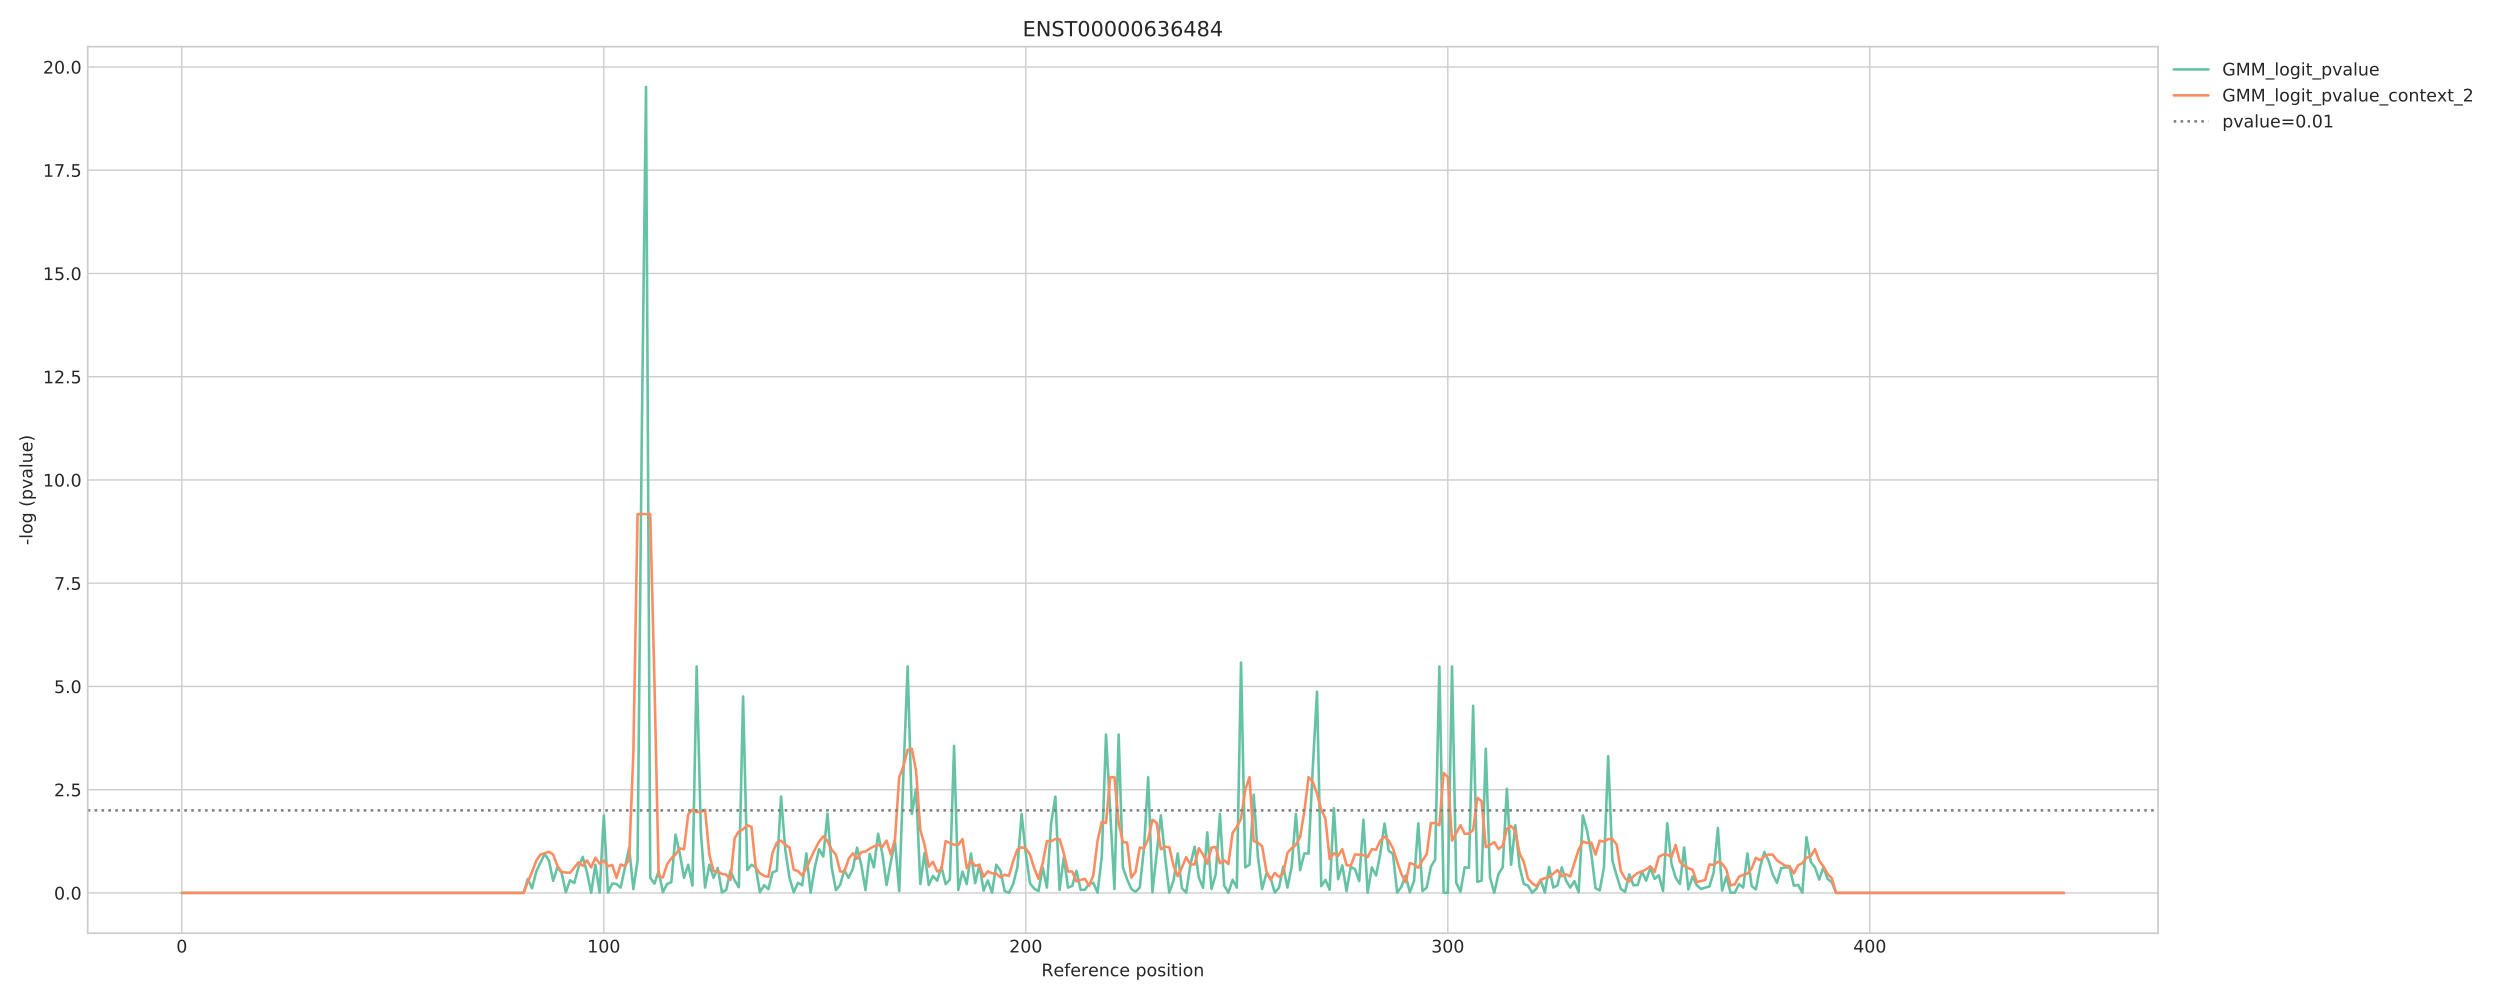 <?xml version="1.0" encoding="utf-8" standalone="no"?>
<!DOCTYPE svg PUBLIC "-//W3C//DTD SVG 1.1//EN"
  "http://www.w3.org/Graphics/SVG/1.1/DTD/svg11.dtd">
<!-- Created with matplotlib (https://matplotlib.org/) -->
<svg height="576pt" version="1.1" viewBox="0 0 1440 576" width="1440pt" xmlns="http://www.w3.org/2000/svg" xmlns:xlink="http://www.w3.org/1999/xlink">
 <defs>
  <style type="text/css">
*{stroke-linecap:butt;stroke-linejoin:round;}
  </style>
 </defs>
 <g id="figure_1">
  <g id="patch_1">
   <path d="M 0 576 
L 1440 576 
L 1440 0 
L 0 0 
z
" style="fill:#ffffff;"/>
  </g>
  <g id="axes_1">
   <g id="patch_2">
    <path d="M 50.52 537.54 
L 1243.03 537.54 
L 1243.03 26.88 
L 50.52 26.88 
z
" style="fill:#ffffff;"/>
   </g>
   <g id="matplotlib.axis_1">
    <g id="xtick_1">
     <g id="line2d_1">
      <path clip-path="url(#p202419c8e0)" d="M 104.725 537.54 
L 104.725 26.88 
" style="fill:none;stroke:#cccccc;stroke-linecap:round;stroke-width:0.8;"/>
     </g>
     <g id="line2d_2"/>
     <g id="text_1">
      <!-- 0 -->
      <defs>
       <path d="M 31.781 66.406 
Q 24.172 66.406 20.328 58.906 
Q 16.5 51.422 16.5 36.375 
Q 16.5 21.391 20.328 13.891 
Q 24.172 6.391 31.781 6.391 
Q 39.453 6.391 43.281 13.891 
Q 47.125 21.391 47.125 36.375 
Q 47.125 51.422 43.281 58.906 
Q 39.453 66.406 31.781 66.406 
z
M 31.781 74.219 
Q 44.047 74.219 50.516 64.516 
Q 56.984 54.828 56.984 36.375 
Q 56.984 17.969 50.516 8.266 
Q 44.047 -1.422 31.781 -1.422 
Q 19.531 -1.422 13.062 8.266 
Q 6.594 17.969 6.594 36.375 
Q 6.594 54.828 13.062 64.516 
Q 19.531 74.219 31.781 74.219 
z
" id="DejaVuSans-48"/>
      </defs>
      <g style="fill:#262626;" transform="translate(101.544 548.638)scale(0.1 -0.1)">
       <use xlink:href="#DejaVuSans-48"/>
      </g>
     </g>
    </g>
    <g id="xtick_2">
     <g id="line2d_3">
      <path clip-path="url(#p202419c8e0)" d="M 347.797 537.54 
L 347.797 26.88 
" style="fill:none;stroke:#cccccc;stroke-linecap:round;stroke-width:0.8;"/>
     </g>
     <g id="line2d_4"/>
     <g id="text_2">
      <!-- 100 -->
      <defs>
       <path d="M 12.406 8.297 
L 28.516 8.297 
L 28.516 63.922 
L 10.984 60.406 
L 10.984 69.391 
L 28.422 72.906 
L 38.281 72.906 
L 38.281 8.297 
L 54.391 8.297 
L 54.391 0 
L 12.406 0 
z
" id="DejaVuSans-49"/>
      </defs>
      <g style="fill:#262626;" transform="translate(338.253 548.638)scale(0.1 -0.1)">
       <use xlink:href="#DejaVuSans-49"/>
       <use x="63.623" xlink:href="#DejaVuSans-48"/>
       <use x="127.246" xlink:href="#DejaVuSans-48"/>
      </g>
     </g>
    </g>
    <g id="xtick_3">
     <g id="line2d_5">
      <path clip-path="url(#p202419c8e0)" d="M 590.868 537.54 
L 590.868 26.88 
" style="fill:none;stroke:#cccccc;stroke-linecap:round;stroke-width:0.8;"/>
     </g>
     <g id="line2d_6"/>
     <g id="text_3">
      <!-- 200 -->
      <defs>
       <path d="M 19.188 8.297 
L 53.609 8.297 
L 53.609 0 
L 7.328 0 
L 7.328 8.297 
Q 12.938 14.109 22.625 23.891 
Q 32.328 33.688 34.812 36.531 
Q 39.547 41.844 41.422 45.531 
Q 43.312 49.219 43.312 52.781 
Q 43.312 58.594 39.234 62.25 
Q 35.156 65.922 28.609 65.922 
Q 23.969 65.922 18.812 64.312 
Q 13.672 62.703 7.812 59.422 
L 7.812 69.391 
Q 13.766 71.781 18.938 73 
Q 24.125 74.219 28.422 74.219 
Q 39.75 74.219 46.484 68.547 
Q 53.219 62.891 53.219 53.422 
Q 53.219 48.922 51.531 44.891 
Q 49.859 40.875 45.406 35.406 
Q 44.188 33.984 37.641 27.219 
Q 31.109 20.453 19.188 8.297 
z
" id="DejaVuSans-50"/>
      </defs>
      <g style="fill:#262626;" transform="translate(581.325 548.638)scale(0.1 -0.1)">
       <use xlink:href="#DejaVuSans-50"/>
       <use x="63.623" xlink:href="#DejaVuSans-48"/>
       <use x="127.246" xlink:href="#DejaVuSans-48"/>
      </g>
     </g>
    </g>
    <g id="xtick_4">
     <g id="line2d_7">
      <path clip-path="url(#p202419c8e0)" d="M 833.94 537.54 
L 833.94 26.88 
" style="fill:none;stroke:#cccccc;stroke-linecap:round;stroke-width:0.8;"/>
     </g>
     <g id="line2d_8"/>
     <g id="text_4">
      <!-- 300 -->
      <defs>
       <path d="M 40.578 39.312 
Q 47.656 37.797 51.625 33 
Q 55.609 28.219 55.609 21.188 
Q 55.609 10.406 48.188 4.484 
Q 40.766 -1.422 27.094 -1.422 
Q 22.516 -1.422 17.656 -0.516 
Q 12.797 0.391 7.625 2.203 
L 7.625 11.719 
Q 11.719 9.328 16.594 8.109 
Q 21.484 6.891 26.812 6.891 
Q 36.078 6.891 40.938 10.547 
Q 45.797 14.203 45.797 21.188 
Q 45.797 27.641 41.281 31.266 
Q 36.766 34.906 28.719 34.906 
L 20.219 34.906 
L 20.219 43.016 
L 29.109 43.016 
Q 36.375 43.016 40.234 45.922 
Q 44.094 48.828 44.094 54.297 
Q 44.094 59.906 40.109 62.906 
Q 36.141 65.922 28.719 65.922 
Q 24.656 65.922 20.016 65.031 
Q 15.375 64.156 9.812 62.312 
L 9.812 71.094 
Q 15.438 72.656 20.344 73.438 
Q 25.25 74.219 29.594 74.219 
Q 40.828 74.219 47.359 69.109 
Q 53.906 64.016 53.906 55.328 
Q 53.906 49.266 50.438 45.094 
Q 46.969 40.922 40.578 39.312 
z
" id="DejaVuSans-51"/>
      </defs>
      <g style="fill:#262626;" transform="translate(824.396 548.638)scale(0.1 -0.1)">
       <use xlink:href="#DejaVuSans-51"/>
       <use x="63.623" xlink:href="#DejaVuSans-48"/>
       <use x="127.246" xlink:href="#DejaVuSans-48"/>
      </g>
     </g>
    </g>
    <g id="xtick_5">
     <g id="line2d_9">
      <path clip-path="url(#p202419c8e0)" d="M 1077.012 537.54 
L 1077.012 26.88 
" style="fill:none;stroke:#cccccc;stroke-linecap:round;stroke-width:0.8;"/>
     </g>
     <g id="line2d_10"/>
     <g id="text_5">
      <!-- 400 -->
      <defs>
       <path d="M 37.797 64.312 
L 12.891 25.391 
L 37.797 25.391 
z
M 35.203 72.906 
L 47.609 72.906 
L 47.609 25.391 
L 58.016 25.391 
L 58.016 17.188 
L 47.609 17.188 
L 47.609 0 
L 37.797 0 
L 37.797 17.188 
L 4.891 17.188 
L 4.891 26.703 
z
" id="DejaVuSans-52"/>
      </defs>
      <g style="fill:#262626;" transform="translate(1067.468 548.638)scale(0.1 -0.1)">
       <use xlink:href="#DejaVuSans-52"/>
       <use x="63.623" xlink:href="#DejaVuSans-48"/>
       <use x="127.246" xlink:href="#DejaVuSans-48"/>
      </g>
     </g>
    </g>
    <g id="text_6">
     <!-- Reference position -->
     <defs>
      <path d="M 44.391 34.188 
Q 47.562 33.109 50.562 29.594 
Q 53.562 26.078 56.594 19.922 
L 66.609 0 
L 56 0 
L 46.688 18.703 
Q 43.062 26.031 39.672 28.422 
Q 36.281 30.812 30.422 30.812 
L 19.672 30.812 
L 19.672 0 
L 9.812 0 
L 9.812 72.906 
L 32.078 72.906 
Q 44.578 72.906 50.734 67.672 
Q 56.891 62.453 56.891 51.906 
Q 56.891 45.016 53.688 40.469 
Q 50.484 35.938 44.391 34.188 
z
M 19.672 64.797 
L 19.672 38.922 
L 32.078 38.922 
Q 39.203 38.922 42.844 42.219 
Q 46.484 45.516 46.484 51.906 
Q 46.484 58.297 42.844 61.547 
Q 39.203 64.797 32.078 64.797 
z
" id="DejaVuSans-82"/>
      <path d="M 56.203 29.594 
L 56.203 25.203 
L 14.891 25.203 
Q 15.484 15.922 20.484 11.062 
Q 25.484 6.203 34.422 6.203 
Q 39.594 6.203 44.453 7.469 
Q 49.312 8.734 54.109 11.281 
L 54.109 2.781 
Q 49.266 0.734 44.188 -0.344 
Q 39.109 -1.422 33.891 -1.422 
Q 20.797 -1.422 13.156 6.188 
Q 5.516 13.812 5.516 26.812 
Q 5.516 40.234 12.766 48.109 
Q 20.016 56 32.328 56 
Q 43.359 56 49.781 48.891 
Q 56.203 41.797 56.203 29.594 
z
M 47.219 32.234 
Q 47.125 39.594 43.094 43.984 
Q 39.062 48.391 32.422 48.391 
Q 24.906 48.391 20.391 44.141 
Q 15.875 39.891 15.188 32.172 
z
" id="DejaVuSans-101"/>
      <path d="M 37.109 75.984 
L 37.109 68.5 
L 28.516 68.5 
Q 23.688 68.5 21.797 66.547 
Q 19.922 64.594 19.922 59.516 
L 19.922 54.688 
L 34.719 54.688 
L 34.719 47.703 
L 19.922 47.703 
L 19.922 0 
L 10.891 0 
L 10.891 47.703 
L 2.297 47.703 
L 2.297 54.688 
L 10.891 54.688 
L 10.891 58.5 
Q 10.891 67.625 15.141 71.797 
Q 19.391 75.984 28.609 75.984 
z
" id="DejaVuSans-102"/>
      <path d="M 41.109 46.297 
Q 39.594 47.172 37.812 47.578 
Q 36.031 48 33.891 48 
Q 26.266 48 22.188 43.047 
Q 18.109 38.094 18.109 28.812 
L 18.109 0 
L 9.078 0 
L 9.078 54.688 
L 18.109 54.688 
L 18.109 46.188 
Q 20.953 51.172 25.484 53.578 
Q 30.031 56 36.531 56 
Q 37.453 56 38.578 55.875 
Q 39.703 55.766 41.062 55.516 
z
" id="DejaVuSans-114"/>
      <path d="M 54.891 33.016 
L 54.891 0 
L 45.906 0 
L 45.906 32.719 
Q 45.906 40.484 42.875 44.328 
Q 39.844 48.188 33.797 48.188 
Q 26.516 48.188 22.312 43.547 
Q 18.109 38.922 18.109 30.906 
L 18.109 0 
L 9.078 0 
L 9.078 54.688 
L 18.109 54.688 
L 18.109 46.188 
Q 21.344 51.125 25.703 53.562 
Q 30.078 56 35.797 56 
Q 45.219 56 50.047 50.172 
Q 54.891 44.344 54.891 33.016 
z
" id="DejaVuSans-110"/>
      <path d="M 48.781 52.594 
L 48.781 44.188 
Q 44.969 46.297 41.141 47.344 
Q 37.312 48.391 33.406 48.391 
Q 24.656 48.391 19.812 42.844 
Q 14.984 37.312 14.984 27.297 
Q 14.984 17.281 19.812 11.734 
Q 24.656 6.203 33.406 6.203 
Q 37.312 6.203 41.141 7.25 
Q 44.969 8.297 48.781 10.406 
L 48.781 2.094 
Q 45.016 0.344 40.984 -0.531 
Q 36.969 -1.422 32.422 -1.422 
Q 20.062 -1.422 12.781 6.344 
Q 5.516 14.109 5.516 27.297 
Q 5.516 40.672 12.859 48.328 
Q 20.219 56 33.016 56 
Q 37.156 56 41.109 55.141 
Q 45.062 54.297 48.781 52.594 
z
" id="DejaVuSans-99"/>
      <path id="DejaVuSans-32"/>
      <path d="M 18.109 8.203 
L 18.109 -20.797 
L 9.078 -20.797 
L 9.078 54.688 
L 18.109 54.688 
L 18.109 46.391 
Q 20.953 51.266 25.266 53.625 
Q 29.594 56 35.594 56 
Q 45.562 56 51.781 48.094 
Q 58.016 40.188 58.016 27.297 
Q 58.016 14.406 51.781 6.484 
Q 45.562 -1.422 35.594 -1.422 
Q 29.594 -1.422 25.266 0.953 
Q 20.953 3.328 18.109 8.203 
z
M 48.688 27.297 
Q 48.688 37.203 44.609 42.844 
Q 40.531 48.484 33.406 48.484 
Q 26.266 48.484 22.188 42.844 
Q 18.109 37.203 18.109 27.297 
Q 18.109 17.391 22.188 11.75 
Q 26.266 6.109 33.406 6.109 
Q 40.531 6.109 44.609 11.75 
Q 48.688 17.391 48.688 27.297 
z
" id="DejaVuSans-112"/>
      <path d="M 30.609 48.391 
Q 23.391 48.391 19.188 42.75 
Q 14.984 37.109 14.984 27.297 
Q 14.984 17.484 19.156 11.844 
Q 23.344 6.203 30.609 6.203 
Q 37.797 6.203 41.984 11.859 
Q 46.188 17.531 46.188 27.297 
Q 46.188 37.016 41.984 42.703 
Q 37.797 48.391 30.609 48.391 
z
M 30.609 56 
Q 42.328 56 49.016 48.375 
Q 55.719 40.766 55.719 27.297 
Q 55.719 13.875 49.016 6.219 
Q 42.328 -1.422 30.609 -1.422 
Q 18.844 -1.422 12.172 6.219 
Q 5.516 13.875 5.516 27.297 
Q 5.516 40.766 12.172 48.375 
Q 18.844 56 30.609 56 
z
" id="DejaVuSans-111"/>
      <path d="M 44.281 53.078 
L 44.281 44.578 
Q 40.484 46.531 36.375 47.5 
Q 32.281 48.484 27.875 48.484 
Q 21.188 48.484 17.844 46.438 
Q 14.5 44.391 14.5 40.281 
Q 14.5 37.156 16.891 35.375 
Q 19.281 33.594 26.516 31.984 
L 29.594 31.297 
Q 39.156 29.25 43.188 25.516 
Q 47.219 21.781 47.219 15.094 
Q 47.219 7.469 41.188 3.016 
Q 35.156 -1.422 24.609 -1.422 
Q 20.219 -1.422 15.453 -0.562 
Q 10.688 0.297 5.422 2 
L 5.422 11.281 
Q 10.406 8.688 15.234 7.391 
Q 20.062 6.109 24.812 6.109 
Q 31.156 6.109 34.562 8.281 
Q 37.984 10.453 37.984 14.406 
Q 37.984 18.062 35.516 20.016 
Q 33.062 21.969 24.703 23.781 
L 21.578 24.516 
Q 13.234 26.266 9.516 29.906 
Q 5.812 33.547 5.812 39.891 
Q 5.812 47.609 11.281 51.797 
Q 16.75 56 26.812 56 
Q 31.781 56 36.172 55.266 
Q 40.578 54.547 44.281 53.078 
z
" id="DejaVuSans-115"/>
      <path d="M 9.422 54.688 
L 18.406 54.688 
L 18.406 0 
L 9.422 0 
z
M 9.422 75.984 
L 18.406 75.984 
L 18.406 64.594 
L 9.422 64.594 
z
" id="DejaVuSans-105"/>
      <path d="M 18.312 70.219 
L 18.312 54.688 
L 36.812 54.688 
L 36.812 47.703 
L 18.312 47.703 
L 18.312 18.016 
Q 18.312 11.328 20.141 9.422 
Q 21.969 7.516 27.594 7.516 
L 36.812 7.516 
L 36.812 0 
L 27.594 0 
Q 17.188 0 13.234 3.875 
Q 9.281 7.766 9.281 18.016 
L 9.281 47.703 
L 2.688 47.703 
L 2.688 54.688 
L 9.281 54.688 
L 9.281 70.219 
z
" id="DejaVuSans-116"/>
     </defs>
     <g style="fill:#262626;" transform="translate(599.872 562.317)scale(0.1 -0.1)">
      <use xlink:href="#DejaVuSans-82"/>
      <use x="69.42" xlink:href="#DejaVuSans-101"/>
      <use x="130.943" xlink:href="#DejaVuSans-102"/>
      <use x="166.148" xlink:href="#DejaVuSans-101"/>
      <use x="227.672" xlink:href="#DejaVuSans-114"/>
      <use x="268.754" xlink:href="#DejaVuSans-101"/>
      <use x="330.277" xlink:href="#DejaVuSans-110"/>
      <use x="393.656" xlink:href="#DejaVuSans-99"/>
      <use x="448.637" xlink:href="#DejaVuSans-101"/>
      <use x="510.16" xlink:href="#DejaVuSans-32"/>
      <use x="541.947" xlink:href="#DejaVuSans-112"/>
      <use x="605.424" xlink:href="#DejaVuSans-111"/>
      <use x="666.605" xlink:href="#DejaVuSans-115"/>
      <use x="718.705" xlink:href="#DejaVuSans-105"/>
      <use x="746.488" xlink:href="#DejaVuSans-116"/>
      <use x="785.697" xlink:href="#DejaVuSans-105"/>
      <use x="813.48" xlink:href="#DejaVuSans-111"/>
      <use x="874.662" xlink:href="#DejaVuSans-110"/>
     </g>
    </g>
   </g>
   <g id="matplotlib.axis_2">
    <g id="ytick_1">
     <g id="line2d_11">
      <path clip-path="url(#p202419c8e0)" d="M 50.52 514.328 
L 1243.03 514.328 
" style="fill:none;stroke:#cccccc;stroke-linecap:round;stroke-width:0.8;"/>
     </g>
     <g id="line2d_12"/>
     <g id="text_7">
      <!-- 0.0 -->
      <defs>
       <path d="M 10.688 12.406 
L 21 12.406 
L 21 0 
L 10.688 0 
z
" id="DejaVuSans-46"/>
      </defs>
      <g style="fill:#262626;" transform="translate(31.117 518.127)scale(0.1 -0.1)">
       <use xlink:href="#DejaVuSans-48"/>
       <use x="63.623" xlink:href="#DejaVuSans-46"/>
       <use x="95.41" xlink:href="#DejaVuSans-48"/>
      </g>
     </g>
    </g>
    <g id="ytick_2">
     <g id="line2d_13">
      <path clip-path="url(#p202419c8e0)" d="M 50.52 454.86 
L 1243.03 454.86 
" style="fill:none;stroke:#cccccc;stroke-linecap:round;stroke-width:0.8;"/>
     </g>
     <g id="line2d_14"/>
     <g id="text_8">
      <!-- 2.5 -->
      <defs>
       <path d="M 10.797 72.906 
L 49.516 72.906 
L 49.516 64.594 
L 19.828 64.594 
L 19.828 46.734 
Q 21.969 47.469 24.109 47.828 
Q 26.266 48.188 28.422 48.188 
Q 40.625 48.188 47.75 41.5 
Q 54.891 34.812 54.891 23.391 
Q 54.891 11.625 47.562 5.094 
Q 40.234 -1.422 26.906 -1.422 
Q 22.312 -1.422 17.547 -0.641 
Q 12.797 0.141 7.719 1.703 
L 7.719 11.625 
Q 12.109 9.234 16.797 8.062 
Q 21.484 6.891 26.703 6.891 
Q 35.156 6.891 40.078 11.328 
Q 45.016 15.766 45.016 23.391 
Q 45.016 31 40.078 35.438 
Q 35.156 39.891 26.703 39.891 
Q 22.75 39.891 18.812 39.016 
Q 14.891 38.141 10.797 36.281 
z
" id="DejaVuSans-53"/>
      </defs>
      <g style="fill:#262626;" transform="translate(31.117 458.659)scale(0.1 -0.1)">
       <use xlink:href="#DejaVuSans-50"/>
       <use x="63.623" xlink:href="#DejaVuSans-46"/>
       <use x="95.41" xlink:href="#DejaVuSans-53"/>
      </g>
     </g>
    </g>
    <g id="ytick_3">
     <g id="line2d_15">
      <path clip-path="url(#p202419c8e0)" d="M 50.52 395.392 
L 1243.03 395.392 
" style="fill:none;stroke:#cccccc;stroke-linecap:round;stroke-width:0.8;"/>
     </g>
     <g id="line2d_16"/>
     <g id="text_9">
      <!-- 5.0 -->
      <g style="fill:#262626;" transform="translate(31.117 399.191)scale(0.1 -0.1)">
       <use xlink:href="#DejaVuSans-53"/>
       <use x="63.623" xlink:href="#DejaVuSans-46"/>
       <use x="95.41" xlink:href="#DejaVuSans-48"/>
      </g>
     </g>
    </g>
    <g id="ytick_4">
     <g id="line2d_17">
      <path clip-path="url(#p202419c8e0)" d="M 50.52 335.923 
L 1243.03 335.923 
" style="fill:none;stroke:#cccccc;stroke-linecap:round;stroke-width:0.8;"/>
     </g>
     <g id="line2d_18"/>
     <g id="text_10">
      <!-- 7.5 -->
      <defs>
       <path d="M 8.203 72.906 
L 55.078 72.906 
L 55.078 68.703 
L 28.609 0 
L 18.312 0 
L 43.219 64.594 
L 8.203 64.594 
z
" id="DejaVuSans-55"/>
      </defs>
      <g style="fill:#262626;" transform="translate(31.117 339.723)scale(0.1 -0.1)">
       <use xlink:href="#DejaVuSans-55"/>
       <use x="63.623" xlink:href="#DejaVuSans-46"/>
       <use x="95.41" xlink:href="#DejaVuSans-53"/>
      </g>
     </g>
    </g>
    <g id="ytick_5">
     <g id="line2d_19">
      <path clip-path="url(#p202419c8e0)" d="M 50.52 276.455 
L 1243.03 276.455 
" style="fill:none;stroke:#cccccc;stroke-linecap:round;stroke-width:0.8;"/>
     </g>
     <g id="line2d_20"/>
     <g id="text_11">
      <!-- 10.0 -->
      <g style="fill:#262626;" transform="translate(24.754 280.254)scale(0.1 -0.1)">
       <use xlink:href="#DejaVuSans-49"/>
       <use x="63.623" xlink:href="#DejaVuSans-48"/>
       <use x="127.246" xlink:href="#DejaVuSans-46"/>
       <use x="159.033" xlink:href="#DejaVuSans-48"/>
      </g>
     </g>
    </g>
    <g id="ytick_6">
     <g id="line2d_21">
      <path clip-path="url(#p202419c8e0)" d="M 50.52 216.987 
L 1243.03 216.987 
" style="fill:none;stroke:#cccccc;stroke-linecap:round;stroke-width:0.8;"/>
     </g>
     <g id="line2d_22"/>
     <g id="text_12">
      <!-- 12.5 -->
      <g style="fill:#262626;" transform="translate(24.754 220.786)scale(0.1 -0.1)">
       <use xlink:href="#DejaVuSans-49"/>
       <use x="63.623" xlink:href="#DejaVuSans-50"/>
       <use x="127.246" xlink:href="#DejaVuSans-46"/>
       <use x="159.033" xlink:href="#DejaVuSans-53"/>
      </g>
     </g>
    </g>
    <g id="ytick_7">
     <g id="line2d_23">
      <path clip-path="url(#p202419c8e0)" d="M 50.52 157.518 
L 1243.03 157.518 
" style="fill:none;stroke:#cccccc;stroke-linecap:round;stroke-width:0.8;"/>
     </g>
     <g id="line2d_24"/>
     <g id="text_13">
      <!-- 15.0 -->
      <g style="fill:#262626;" transform="translate(24.754 161.318)scale(0.1 -0.1)">
       <use xlink:href="#DejaVuSans-49"/>
       <use x="63.623" xlink:href="#DejaVuSans-53"/>
       <use x="127.246" xlink:href="#DejaVuSans-46"/>
       <use x="159.033" xlink:href="#DejaVuSans-48"/>
      </g>
     </g>
    </g>
    <g id="ytick_8">
     <g id="line2d_25">
      <path clip-path="url(#p202419c8e0)" d="M 50.52 98.05 
L 1243.03 98.05 
" style="fill:none;stroke:#cccccc;stroke-linecap:round;stroke-width:0.8;"/>
     </g>
     <g id="line2d_26"/>
     <g id="text_14">
      <!-- 17.5 -->
      <g style="fill:#262626;" transform="translate(24.754 101.849)scale(0.1 -0.1)">
       <use xlink:href="#DejaVuSans-49"/>
       <use x="63.623" xlink:href="#DejaVuSans-55"/>
       <use x="127.246" xlink:href="#DejaVuSans-46"/>
       <use x="159.033" xlink:href="#DejaVuSans-53"/>
      </g>
     </g>
    </g>
    <g id="ytick_9">
     <g id="line2d_27">
      <path clip-path="url(#p202419c8e0)" d="M 50.52 38.582 
L 1243.03 38.582 
" style="fill:none;stroke:#cccccc;stroke-linecap:round;stroke-width:0.8;"/>
     </g>
     <g id="line2d_28"/>
     <g id="text_15">
      <!-- 20.0 -->
      <g style="fill:#262626;" transform="translate(24.754 42.381)scale(0.1 -0.1)">
       <use xlink:href="#DejaVuSans-50"/>
       <use x="63.623" xlink:href="#DejaVuSans-48"/>
       <use x="127.246" xlink:href="#DejaVuSans-46"/>
       <use x="159.033" xlink:href="#DejaVuSans-48"/>
      </g>
     </g>
    </g>
    <g id="text_16">
     <!-- -log (pvalue) -->
     <defs>
      <path d="M 4.891 31.391 
L 31.203 31.391 
L 31.203 23.391 
L 4.891 23.391 
z
" id="DejaVuSans-45"/>
      <path d="M 9.422 75.984 
L 18.406 75.984 
L 18.406 0 
L 9.422 0 
z
" id="DejaVuSans-108"/>
      <path d="M 45.406 27.984 
Q 45.406 37.75 41.375 43.109 
Q 37.359 48.484 30.078 48.484 
Q 22.859 48.484 18.828 43.109 
Q 14.797 37.75 14.797 27.984 
Q 14.797 18.266 18.828 12.891 
Q 22.859 7.516 30.078 7.516 
Q 37.359 7.516 41.375 12.891 
Q 45.406 18.266 45.406 27.984 
z
M 54.391 6.781 
Q 54.391 -7.172 48.188 -13.984 
Q 42 -20.797 29.203 -20.797 
Q 24.469 -20.797 20.266 -20.094 
Q 16.062 -19.391 12.109 -17.922 
L 12.109 -9.188 
Q 16.062 -11.328 19.922 -12.344 
Q 23.781 -13.375 27.781 -13.375 
Q 36.625 -13.375 41.016 -8.766 
Q 45.406 -4.156 45.406 5.172 
L 45.406 9.625 
Q 42.625 4.781 38.281 2.391 
Q 33.938 0 27.875 0 
Q 17.828 0 11.672 7.656 
Q 5.516 15.328 5.516 27.984 
Q 5.516 40.672 11.672 48.328 
Q 17.828 56 27.875 56 
Q 33.938 56 38.281 53.609 
Q 42.625 51.219 45.406 46.391 
L 45.406 54.688 
L 54.391 54.688 
z
" id="DejaVuSans-103"/>
      <path d="M 31 75.875 
Q 24.469 64.656 21.281 53.656 
Q 18.109 42.672 18.109 31.391 
Q 18.109 20.125 21.312 9.062 
Q 24.516 -2 31 -13.188 
L 23.188 -13.188 
Q 15.875 -1.703 12.234 9.375 
Q 8.594 20.453 8.594 31.391 
Q 8.594 42.281 12.203 53.312 
Q 15.828 64.359 23.188 75.875 
z
" id="DejaVuSans-40"/>
      <path d="M 2.984 54.688 
L 12.5 54.688 
L 29.594 8.797 
L 46.688 54.688 
L 56.203 54.688 
L 35.688 0 
L 23.484 0 
z
" id="DejaVuSans-118"/>
      <path d="M 34.281 27.484 
Q 23.391 27.484 19.188 25 
Q 14.984 22.516 14.984 16.5 
Q 14.984 11.719 18.141 8.906 
Q 21.297 6.109 26.703 6.109 
Q 34.188 6.109 38.703 11.406 
Q 43.219 16.703 43.219 25.484 
L 43.219 27.484 
z
M 52.203 31.203 
L 52.203 0 
L 43.219 0 
L 43.219 8.297 
Q 40.141 3.328 35.547 0.953 
Q 30.953 -1.422 24.312 -1.422 
Q 15.922 -1.422 10.953 3.297 
Q 6 8.016 6 15.922 
Q 6 25.141 12.172 29.828 
Q 18.359 34.516 30.609 34.516 
L 43.219 34.516 
L 43.219 35.406 
Q 43.219 41.609 39.141 45 
Q 35.062 48.391 27.688 48.391 
Q 23 48.391 18.547 47.266 
Q 14.109 46.141 10.016 43.891 
L 10.016 52.203 
Q 14.938 54.109 19.578 55.047 
Q 24.219 56 28.609 56 
Q 40.484 56 46.344 49.844 
Q 52.203 43.703 52.203 31.203 
z
" id="DejaVuSans-97"/>
      <path d="M 8.5 21.578 
L 8.5 54.688 
L 17.484 54.688 
L 17.484 21.922 
Q 17.484 14.156 20.5 10.266 
Q 23.531 6.391 29.594 6.391 
Q 36.859 6.391 41.078 11.031 
Q 45.312 15.672 45.312 23.688 
L 45.312 54.688 
L 54.297 54.688 
L 54.297 0 
L 45.312 0 
L 45.312 8.406 
Q 42.047 3.422 37.719 1 
Q 33.406 -1.422 27.688 -1.422 
Q 18.266 -1.422 13.375 4.438 
Q 8.5 10.297 8.5 21.578 
z
M 31.109 56 
z
" id="DejaVuSans-117"/>
      <path d="M 8.016 75.875 
L 15.828 75.875 
Q 23.141 64.359 26.781 53.312 
Q 30.422 42.281 30.422 31.391 
Q 30.422 20.453 26.781 9.375 
Q 23.141 -1.703 15.828 -13.188 
L 8.016 -13.188 
Q 14.5 -2 17.703 9.062 
Q 20.906 20.125 20.906 31.391 
Q 20.906 42.672 17.703 53.656 
Q 14.5 64.656 8.016 75.875 
z
" id="DejaVuSans-41"/>
     </defs>
     <g style="fill:#262626;" transform="translate(18.675 313.959)rotate(-90)scale(0.1 -0.1)">
      <use xlink:href="#DejaVuSans-45"/>
      <use x="36.084" xlink:href="#DejaVuSans-108"/>
      <use x="63.867" xlink:href="#DejaVuSans-111"/>
      <use x="125.049" xlink:href="#DejaVuSans-103"/>
      <use x="188.525" xlink:href="#DejaVuSans-32"/>
      <use x="220.312" xlink:href="#DejaVuSans-40"/>
      <use x="259.326" xlink:href="#DejaVuSans-112"/>
      <use x="322.803" xlink:href="#DejaVuSans-118"/>
      <use x="381.982" xlink:href="#DejaVuSans-97"/>
      <use x="443.262" xlink:href="#DejaVuSans-108"/>
      <use x="471.045" xlink:href="#DejaVuSans-117"/>
      <use x="534.424" xlink:href="#DejaVuSans-101"/>
      <use x="595.947" xlink:href="#DejaVuSans-41"/>
     </g>
    </g>
   </g>
   <g id="line2d_29">
    <path clip-path="url(#p202419c8e0)" d="M 104.725 514.328 
L 301.613 514.328 
L 304.044 506.278 
L 306.475 511.63 
L 308.905 502.047 
L 311.336 496.747 
L 313.767 491.891 
L 316.197 495.677 
L 318.628 507.362 
L 321.059 499.608 
L 323.49 502.788 
L 325.92 513.942 
L 328.351 507.016 
L 330.782 508.638 
L 333.212 499.608 
L 335.643 493.539 
L 338.074 502.362 
L 340.505 514.17 
L 342.935 498.076 
L 345.366 514.17 
L 347.797 469.752 
L 350.227 514.093 
L 352.658 508.861 
L 355.089 509.217 
L 357.52 511.251 
L 362.381 488.286 
L 364.812 512.146 
L 367.242 495.719 
L 369.673 250.058 
L 372.104 50.092 
L 374.535 505.592 
L 376.965 508.971 
L 379.396 501.784 
L 381.827 513.942 
L 384.258 509.151 
L 386.688 508.088 
L 389.119 480.753 
L 391.55 491.593 
L 393.98 505.592 
L 396.411 498.076 
L 398.842 510.08 
L 401.273 383.88 
L 403.703 479.406 
L 406.134 511.251 
L 408.565 498.076 
L 410.995 505.592 
L 413.426 500.025 
L 415.857 514.104 
L 418.288 512.577 
L 420.718 501.572 
L 423.149 507.144 
L 425.58 511.018 
L 428.01 401.154 
L 430.441 501.206 
L 432.872 498.076 
L 435.303 499.608 
L 437.733 513.942 
L 440.164 509.873 
L 442.595 512.198 
L 445.025 502.467 
L 447.456 501.533 
L 449.887 458.84 
L 452.318 489.522 
L 454.748 505.592 
L 457.179 513.942 
L 459.61 508.509 
L 462.04 509.889 
L 464.471 491.597 
L 466.902 514.17 
L 469.333 499.686 
L 471.763 489.163 
L 474.194 493.35 
L 476.625 468.663 
L 479.055 499.624 
L 481.486 512.706 
L 483.917 509.665 
L 486.348 501.206 
L 488.778 505.609 
L 491.209 500.497 
L 493.64 488.239 
L 496.071 498.076 
L 498.501 512.706 
L 500.932 491.863 
L 503.363 499.608 
L 505.793 480.256 
L 508.224 491.745 
L 510.655 509.783 
L 513.086 496.588 
L 515.516 484.468 
L 517.947 513.238 
L 520.378 445.846 
L 522.808 383.88 
L 525.239 468.82 
L 527.67 454.358 
L 530.101 509.217 
L 532.531 491.42 
L 534.962 509.751 
L 537.393 504.513 
L 539.823 507.287 
L 542.254 499.294 
L 544.685 509.217 
L 547.116 506.643 
L 549.546 429.65 
L 551.977 512.577 
L 554.408 502.047 
L 556.838 509.215 
L 559.269 491.597 
L 561.7 508.7 
L 564.131 498.076 
L 566.561 512.979 
L 568.992 507.144 
L 571.423 514.2 
L 573.853 498.076 
L 576.284 501.572 
L 578.715 513.311 
L 581.146 514.286 
L 583.576 509.217 
L 586.007 499.608 
L 588.438 468.82 
L 590.868 491.597 
L 593.299 508.865 
L 595.73 511.842 
L 598.161 513.306 
L 600.591 499.608 
L 603.022 511.251 
L 605.453 474.232 
L 607.884 458.897 
L 610.314 512.62 
L 612.745 493.772 
L 615.176 511.251 
L 617.606 510.278 
L 620.037 501.572 
L 622.468 512.577 
L 624.899 512.468 
L 627.329 509.151 
L 629.76 508.521 
L 632.191 514.17 
L 634.621 493.526 
L 637.052 423.079 
L 641.914 512.059 
L 644.344 423.079 
L 646.775 499.608 
L 649.206 506.472 
L 651.636 511.978 
L 654.067 513.701 
L 656.498 511.251 
L 658.929 488.638 
L 661.359 447.691 
L 663.79 513.997 
L 668.651 469.675 
L 671.082 493.637 
L 673.513 514.17 
L 675.944 507.287 
L 678.374 491.609 
L 680.805 511.63 
L 683.236 514.17 
L 685.666 498.076 
L 688.097 487.682 
L 690.528 505.592 
L 692.959 511.342 
L 695.389 479.406 
L 697.82 512.068 
L 700.251 503.695 
L 702.682 468.82 
L 705.112 510 
L 707.543 514.17 
L 709.974 506.729 
L 712.404 511.251 
L 714.835 381.65 
L 717.266 499.608 
L 719.697 498.076 
L 722.127 457.768 
L 724.558 493.526 
L 726.989 512.059 
L 729.419 503.213 
L 731.85 505.592 
L 734.281 514.17 
L 736.712 511.251 
L 739.142 499.148 
L 741.573 511.251 
L 744.004 499.148 
L 746.434 468.82 
L 748.865 501.206 
L 751.296 491.597 
L 753.727 491.609 
L 756.157 442.275 
L 758.588 398.441 
L 761.019 510.407 
L 763.449 506.805 
L 765.88 512.504 
L 768.311 465.538 
L 770.742 506.411 
L 773.172 498.463 
L 775.603 513.238 
L 778.034 499.294 
L 780.464 500.647 
L 782.895 507.481 
L 785.326 472.186 
L 787.757 514.17 
L 790.187 499.608 
L 792.618 504.284 
L 795.049 491.609 
L 797.479 474.4 
L 799.91 490.062 
L 802.341 491.863 
L 804.772 514.17 
L 807.202 510.75 
L 809.633 504.284 
L 812.064 513.942 
L 814.495 507.361 
L 816.925 474.232 
L 819.356 513.28 
L 821.787 511.251 
L 824.217 499.148 
L 826.648 495.215 
L 829.079 383.88 
L 831.51 514.17 
L 833.94 514.3 
L 836.371 383.88 
L 838.802 508.521 
L 841.232 513.713 
L 843.663 499.608 
L 846.094 499.894 
L 848.525 406.525 
L 850.955 507.914 
L 853.386 507.287 
L 855.817 431.268 
L 858.247 505.427 
L 860.678 514.279 
L 863.109 503.451 
L 865.54 499.608 
L 867.97 454.358 
L 870.401 498.076 
L 872.832 475.318 
L 875.262 499.148 
L 877.693 509.173 
L 880.124 510.08 
L 882.555 514.21 
L 884.985 511.842 
L 887.416 506.805 
L 889.847 514.17 
L 892.277 499.365 
L 894.708 511.251 
L 897.139 509.873 
L 899.57 499.608 
L 902 507.144 
L 904.431 511.251 
L 906.862 507.551 
L 909.292 513.942 
L 911.723 469.675 
L 914.154 478.476 
L 916.585 491.745 
L 919.015 511.63 
L 921.446 512.89 
L 923.877 499.608 
L 926.308 435.587 
L 928.738 495.677 
L 931.169 504.226 
L 933.6 512.059 
L 936.03 513.705 
L 938.461 503.617 
L 940.892 509.913 
L 943.323 509.751 
L 945.753 501.956 
L 948.184 507.287 
L 950.615 499.832 
L 953.045 506.224 
L 955.476 504.18 
L 957.907 513.238 
L 960.338 474.232 
L 962.768 497.441 
L 965.199 505.592 
L 967.63 509.217 
L 970.06 488.124 
L 972.491 512.301 
L 974.922 504.877 
L 977.353 509.873 
L 979.783 512.059 
L 982.214 511.251 
L 984.645 510.647 
L 987.075 502.454 
L 989.506 476.916 
L 991.937 512.964 
L 994.368 504.932 
L 996.798 514.17 
L 999.229 514.219 
L 1001.66 509.217 
L 1004.09 511.251 
L 1006.521 491.597 
L 1008.952 510.407 
L 1011.383 512.301 
L 1013.813 499.608 
L 1016.244 490.703 
L 1018.675 495.677 
L 1021.105 503.668 
L 1023.536 508.509 
L 1025.967 500.026 
L 1028.398 499.608 
L 1030.828 499.686 
L 1033.259 510.171 
L 1035.69 509.665 
L 1038.121 514.17 
L 1040.551 482.2 
L 1042.982 496.383 
L 1045.413 499.608 
L 1047.843 506.653 
L 1050.274 499.608 
L 1052.705 506.224 
L 1055.136 508.179 
L 1057.566 514.328 
L 1188.825 514.328 
L 1188.825 514.328 
" style="fill:none;stroke:#66c2a5;stroke-linecap:round;stroke-width:1.5;"/>
   </g>
   <g id="line2d_30">
    <path clip-path="url(#p202419c8e0)" d="M 104.725 514.328 
L 301.613 514.328 
L 304.044 507.857 
L 306.475 502.228 
L 308.905 495.703 
L 311.336 492.244 
L 313.767 491.465 
L 316.197 490.559 
L 318.628 492.244 
L 321.059 498.713 
L 323.49 502.228 
L 325.92 502.577 
L 328.351 502.696 
L 330.782 499.818 
L 333.212 496.636 
L 335.643 498.713 
L 338.074 495.621 
L 340.505 499.655 
L 342.935 494.038 
L 345.366 497.424 
L 347.797 495.703 
L 350.227 498.969 
L 352.658 498.196 
L 355.089 505.632 
L 357.52 497.953 
L 359.95 498.908 
L 362.381 494.996 
L 364.812 433.763 
L 367.242 296.115 
L 374.535 296.115 
L 376.965 392.754 
L 379.396 504.733 
L 381.827 505.379 
L 384.258 497.848 
L 386.688 494.41 
L 389.119 492.196 
L 391.55 488.689 
L 393.98 489.164 
L 396.411 469.038 
L 398.842 466.333 
L 401.273 467.701 
L 403.703 467.701 
L 406.134 466.444 
L 408.565 492.224 
L 410.995 501.724 
L 413.426 501.987 
L 415.857 503.368 
L 418.288 503.8 
L 420.718 506.858 
L 423.149 482.806 
L 425.58 478.918 
L 428.01 477.633 
L 430.441 475.336 
L 432.872 476.289 
L 435.303 499.818 
L 437.733 503.034 
L 440.164 504.555 
L 442.595 505.075 
L 445.025 491.027 
L 447.456 485.349 
L 449.887 484.227 
L 452.318 486.566 
L 454.748 488.183 
L 457.179 500.928 
L 459.61 501.724 
L 462.04 504.223 
L 464.471 500.172 
L 466.902 494.505 
L 469.333 489.446 
L 471.763 484.828 
L 474.194 481.734 
L 476.625 484.48 
L 479.055 489.446 
L 481.486 492.224 
L 483.917 501.932 
L 486.348 502.138 
L 488.778 494.807 
L 491.209 491.498 
L 493.64 494.623 
L 496.071 490.833 
L 498.501 490.458 
L 500.932 488.815 
L 503.363 487.513 
L 505.793 486.566 
L 508.224 487.776 
L 510.655 484.227 
L 513.086 492.224 
L 515.516 483.315 
L 517.947 447.652 
L 520.378 441.377 
L 522.808 431.9 
L 525.239 431.38 
L 527.67 444.031 
L 530.101 478.06 
L 532.531 486.566 
L 534.962 499.181 
L 537.393 496.389 
L 539.823 501.924 
L 542.254 500.926 
L 544.685 484.48 
L 547.116 485.449 
L 549.546 486.566 
L 551.977 486.566 
L 554.408 483.315 
L 556.838 500.126 
L 559.269 495.724 
L 561.7 498.713 
L 564.131 498.21 
L 566.561 505.042 
L 568.992 501.871 
L 571.423 503.101 
L 573.853 503.124 
L 576.284 505.375 
L 578.715 503.8 
L 581.146 504.528 
L 583.576 495.99 
L 586.007 489.336 
L 588.438 488.061 
L 590.868 488.689 
L 593.299 492.244 
L 595.73 500.207 
L 598.161 506.224 
L 600.591 497.193 
L 603.022 484.48 
L 605.453 484.48 
L 607.884 483.315 
L 610.314 483.315 
L 612.745 491.465 
L 615.176 501.987 
L 617.606 501.987 
L 620.037 507.634 
L 622.468 506.826 
L 624.899 506.205 
L 627.329 510.253 
L 629.76 504.108 
L 632.191 484.227 
L 634.621 473.498 
L 637.052 474.051 
L 639.483 447.652 
L 641.914 447.652 
L 644.344 473.97 
L 646.775 485.048 
L 649.206 485.349 
L 651.636 505.495 
L 654.067 502.228 
L 656.498 488.183 
L 658.929 488.689 
L 661.359 483.315 
L 663.79 472.185 
L 666.221 473.97 
L 668.651 489.164 
L 671.082 487.776 
L 673.513 487.955 
L 675.944 498.594 
L 678.374 504.706 
L 680.805 499.655 
L 683.236 493.76 
L 685.666 497.915 
L 688.097 497.915 
L 690.528 488.566 
L 692.959 492.244 
L 695.389 497.424 
L 697.82 488.183 
L 700.251 487.955 
L 702.682 497.193 
L 705.112 495.567 
L 707.543 497.678 
L 709.974 479.781 
L 712.404 476.29 
L 714.835 471.575 
L 717.266 454.974 
L 719.697 447.652 
L 722.127 484.48 
L 724.558 485.349 
L 726.989 487.484 
L 729.419 501.707 
L 731.85 506.826 
L 734.281 502.823 
L 736.712 505.075 
L 739.142 503.121 
L 741.573 491.263 
L 744.004 488.534 
L 746.434 486.566 
L 748.865 482.042 
L 751.296 467.509 
L 753.727 447.652 
L 756.157 450.323 
L 758.588 457.218 
L 761.019 466.333 
L 763.449 471.575 
L 765.88 494.807 
L 768.311 491.436 
L 770.742 492.948 
L 773.172 489.114 
L 775.603 498.27 
L 778.034 498.673 
L 780.464 492.238 
L 782.895 492.244 
L 785.326 492.547 
L 787.757 493.701 
L 790.187 489.114 
L 792.618 489.446 
L 795.049 484.201 
L 797.479 481.965 
L 799.91 484.227 
L 802.341 488.689 
L 804.772 496.389 
L 807.202 503.412 
L 809.633 508.179 
L 812.064 497.193 
L 814.495 497.915 
L 816.925 499.86 
L 819.356 495.567 
L 821.787 492.067 
L 824.217 474.051 
L 826.648 474.051 
L 829.079 475.336 
L 831.51 445.191 
L 833.94 447.652 
L 836.371 484.227 
L 841.232 475.336 
L 843.663 480.308 
L 846.094 480.238 
L 848.525 478.06 
L 850.955 459.585 
L 853.386 461.483 
L 855.817 487.955 
L 858.247 486.665 
L 860.678 485.048 
L 863.109 488.996 
L 865.54 487.184 
L 867.97 477.522 
L 870.401 475.789 
L 872.832 478.648 
L 875.262 491.507 
L 877.693 496.389 
L 880.124 506.107 
L 882.555 508.728 
L 884.985 510.478 
L 887.416 506.826 
L 889.847 505.789 
L 892.277 505.155 
L 897.139 501.179 
L 899.57 504.733 
L 902 503.604 
L 904.431 504.816 
L 909.292 489.336 
L 911.723 484.742 
L 914.154 485.497 
L 916.585 485.349 
L 919.015 492.242 
L 921.446 484.227 
L 923.877 484.828 
L 926.308 483.315 
L 928.738 483.315 
L 931.169 486.388 
L 933.6 501.733 
L 936.03 505.935 
L 938.461 507.678 
L 940.892 504.733 
L 943.323 502.823 
L 945.753 501.932 
L 948.184 500.768 
L 950.615 498.969 
L 953.045 502.228 
L 955.476 493.515 
L 957.907 492.244 
L 960.338 492.244 
L 962.768 493.701 
L 965.199 486.665 
L 967.63 496.515 
L 970.06 498.713 
L 972.491 500.097 
L 974.922 500.957 
L 977.353 508.066 
L 979.783 507.529 
L 982.214 506.826 
L 984.645 497.915 
L 987.075 498.196 
L 989.506 496.389 
L 991.937 497.424 
L 994.368 500.87 
L 996.798 509.972 
L 999.229 509.415 
L 1001.66 505.042 
L 1004.09 503.878 
L 1006.521 503.239 
L 1008.952 500.305 
L 1011.383 494.091 
L 1013.813 495.461 
L 1016.244 493.267 
L 1018.675 492.238 
L 1021.105 492.278 
L 1023.536 495.567 
L 1028.398 498.713 
L 1030.828 498.969 
L 1033.259 503.124 
L 1035.69 498.423 
L 1038.121 497.193 
L 1040.551 494.091 
L 1042.982 493.185 
L 1045.413 489.114 
L 1047.843 495.686 
L 1050.274 498.99 
L 1052.705 503.412 
L 1055.136 505.863 
L 1057.566 514.328 
L 1188.825 514.328 
L 1188.825 514.328 
" style="fill:none;stroke:#fc8d62;stroke-linecap:round;stroke-width:1.5;"/>
   </g>
   <g id="line2d_31"/>
   <g id="line2d_32"/>
   <g id="line2d_33">
    <path clip-path="url(#p202419c8e0)" d="M 50.52 466.754 
L 1243.03 466.754 
" style="fill:none;stroke:#808080;stroke-dasharray:1.5,2.475;stroke-dashoffset:0;stroke-width:1.5;"/>
   </g>
   <g id="patch_3">
    <path d="M 50.52 537.54 
L 50.52 26.88 
" style="fill:none;stroke:#cccccc;stroke-linecap:square;stroke-linejoin:miter;"/>
   </g>
   <g id="patch_4">
    <path d="M 1243.03 537.54 
L 1243.03 26.88 
" style="fill:none;stroke:#cccccc;stroke-linecap:square;stroke-linejoin:miter;"/>
   </g>
   <g id="patch_5">
    <path d="M 50.52 537.54 
L 1243.03 537.54 
" style="fill:none;stroke:#cccccc;stroke-linecap:square;stroke-linejoin:miter;"/>
   </g>
   <g id="patch_6">
    <path d="M 50.52 26.88 
L 1243.03 26.88 
" style="fill:none;stroke:#cccccc;stroke-linecap:square;stroke-linejoin:miter;"/>
   </g>
   <g id="text_17">
    <!-- ENST00000636484 -->
    <defs>
     <path d="M 9.812 72.906 
L 55.906 72.906 
L 55.906 64.594 
L 19.672 64.594 
L 19.672 43.016 
L 54.391 43.016 
L 54.391 34.719 
L 19.672 34.719 
L 19.672 8.297 
L 56.781 8.297 
L 56.781 0 
L 9.812 0 
z
" id="DejaVuSans-69"/>
     <path d="M 9.812 72.906 
L 23.094 72.906 
L 55.422 11.922 
L 55.422 72.906 
L 64.984 72.906 
L 64.984 0 
L 51.703 0 
L 19.391 60.984 
L 19.391 0 
L 9.812 0 
z
" id="DejaVuSans-78"/>
     <path d="M 53.516 70.516 
L 53.516 60.891 
Q 47.906 63.578 42.922 64.891 
Q 37.938 66.219 33.297 66.219 
Q 25.25 66.219 20.875 63.094 
Q 16.5 59.969 16.5 54.203 
Q 16.5 49.359 19.406 46.891 
Q 22.312 44.438 30.422 42.922 
L 36.375 41.703 
Q 47.406 39.594 52.656 34.297 
Q 57.906 29 57.906 20.125 
Q 57.906 9.516 50.797 4.047 
Q 43.703 -1.422 29.984 -1.422 
Q 24.812 -1.422 18.969 -0.25 
Q 13.141 0.922 6.891 3.219 
L 6.891 13.375 
Q 12.891 10.016 18.656 8.297 
Q 24.422 6.594 29.984 6.594 
Q 38.422 6.594 43.016 9.906 
Q 47.609 13.234 47.609 19.391 
Q 47.609 24.75 44.312 27.781 
Q 41.016 30.812 33.5 32.328 
L 27.484 33.5 
Q 16.453 35.688 11.516 40.375 
Q 6.594 45.062 6.594 53.422 
Q 6.594 63.094 13.406 68.656 
Q 20.219 74.219 32.172 74.219 
Q 37.312 74.219 42.625 73.281 
Q 47.953 72.359 53.516 70.516 
z
" id="DejaVuSans-83"/>
     <path d="M -0.297 72.906 
L 61.375 72.906 
L 61.375 64.594 
L 35.5 64.594 
L 35.5 0 
L 25.594 0 
L 25.594 64.594 
L -0.297 64.594 
z
" id="DejaVuSans-84"/>
     <path d="M 33.016 40.375 
Q 26.375 40.375 22.484 35.828 
Q 18.609 31.297 18.609 23.391 
Q 18.609 15.531 22.484 10.953 
Q 26.375 6.391 33.016 6.391 
Q 39.656 6.391 43.531 10.953 
Q 47.406 15.531 47.406 23.391 
Q 47.406 31.297 43.531 35.828 
Q 39.656 40.375 33.016 40.375 
z
M 52.594 71.297 
L 52.594 62.312 
Q 48.875 64.062 45.094 64.984 
Q 41.312 65.922 37.594 65.922 
Q 27.828 65.922 22.672 59.328 
Q 17.531 52.734 16.797 39.406 
Q 19.672 43.656 24.016 45.922 
Q 28.375 48.188 33.594 48.188 
Q 44.578 48.188 50.953 41.516 
Q 57.328 34.859 57.328 23.391 
Q 57.328 12.156 50.688 5.359 
Q 44.047 -1.422 33.016 -1.422 
Q 20.359 -1.422 13.672 8.266 
Q 6.984 17.969 6.984 36.375 
Q 6.984 53.656 15.188 63.938 
Q 23.391 74.219 37.203 74.219 
Q 40.922 74.219 44.703 73.484 
Q 48.484 72.75 52.594 71.297 
z
" id="DejaVuSans-54"/>
     <path d="M 31.781 34.625 
Q 24.75 34.625 20.719 30.859 
Q 16.703 27.094 16.703 20.516 
Q 16.703 13.922 20.719 10.156 
Q 24.75 6.391 31.781 6.391 
Q 38.812 6.391 42.859 10.172 
Q 46.922 13.969 46.922 20.516 
Q 46.922 27.094 42.891 30.859 
Q 38.875 34.625 31.781 34.625 
z
M 21.922 38.812 
Q 15.578 40.375 12.031 44.719 
Q 8.5 49.078 8.5 55.328 
Q 8.5 64.062 14.719 69.141 
Q 20.953 74.219 31.781 74.219 
Q 42.672 74.219 48.875 69.141 
Q 55.078 64.062 55.078 55.328 
Q 55.078 49.078 51.531 44.719 
Q 48 40.375 41.703 38.812 
Q 48.828 37.156 52.797 32.312 
Q 56.781 27.484 56.781 20.516 
Q 56.781 9.906 50.312 4.234 
Q 43.844 -1.422 31.781 -1.422 
Q 19.734 -1.422 13.25 4.234 
Q 6.781 9.906 6.781 20.516 
Q 6.781 27.484 10.781 32.312 
Q 14.797 37.156 21.922 38.812 
z
M 18.312 54.391 
Q 18.312 48.734 21.844 45.562 
Q 25.391 42.391 31.781 42.391 
Q 38.141 42.391 41.719 45.562 
Q 45.312 48.734 45.312 54.391 
Q 45.312 60.062 41.719 63.234 
Q 38.141 66.406 31.781 66.406 
Q 25.391 66.406 21.844 63.234 
Q 18.312 60.062 18.312 54.391 
z
" id="DejaVuSans-56"/>
    </defs>
    <g style="fill:#262626;" transform="translate(589.029 20.88)scale(0.12 -0.12)">
     <use xlink:href="#DejaVuSans-69"/>
     <use x="63.184" xlink:href="#DejaVuSans-78"/>
     <use x="137.988" xlink:href="#DejaVuSans-83"/>
     <use x="201.465" xlink:href="#DejaVuSans-84"/>
     <use x="262.549" xlink:href="#DejaVuSans-48"/>
     <use x="326.172" xlink:href="#DejaVuSans-48"/>
     <use x="389.795" xlink:href="#DejaVuSans-48"/>
     <use x="453.418" xlink:href="#DejaVuSans-48"/>
     <use x="517.041" xlink:href="#DejaVuSans-48"/>
     <use x="580.664" xlink:href="#DejaVuSans-54"/>
     <use x="644.287" xlink:href="#DejaVuSans-51"/>
     <use x="707.91" xlink:href="#DejaVuSans-54"/>
     <use x="771.533" xlink:href="#DejaVuSans-52"/>
     <use x="835.156" xlink:href="#DejaVuSans-56"/>
     <use x="898.779" xlink:href="#DejaVuSans-52"/>
    </g>
   </g>
   <g id="legend_1">
    <g id="line2d_34">
     <path d="M 1252.03 39.978 
L 1272.03 39.978 
" style="fill:none;stroke:#66c2a5;stroke-linecap:round;stroke-width:1.5;"/>
    </g>
    <g id="line2d_35"/>
    <g id="text_18">
     <!-- GMM_logit_pvalue -->
     <defs>
      <path d="M 59.516 10.406 
L 59.516 29.984 
L 43.406 29.984 
L 43.406 38.094 
L 69.281 38.094 
L 69.281 6.781 
Q 63.578 2.734 56.688 0.656 
Q 49.812 -1.422 42 -1.422 
Q 24.906 -1.422 15.25 8.562 
Q 5.609 18.562 5.609 36.375 
Q 5.609 54.25 15.25 64.234 
Q 24.906 74.219 42 74.219 
Q 49.125 74.219 55.547 72.453 
Q 61.969 70.703 67.391 67.281 
L 67.391 56.781 
Q 61.922 61.422 55.766 63.766 
Q 49.609 66.109 42.828 66.109 
Q 29.438 66.109 22.719 58.641 
Q 16.016 51.172 16.016 36.375 
Q 16.016 21.625 22.719 14.156 
Q 29.438 6.688 42.828 6.688 
Q 48.047 6.688 52.141 7.594 
Q 56.25 8.5 59.516 10.406 
z
" id="DejaVuSans-71"/>
      <path d="M 9.812 72.906 
L 24.516 72.906 
L 43.109 23.297 
L 61.812 72.906 
L 76.516 72.906 
L 76.516 0 
L 66.891 0 
L 66.891 64.016 
L 48.094 14.016 
L 38.188 14.016 
L 19.391 64.016 
L 19.391 0 
L 9.812 0 
z
" id="DejaVuSans-77"/>
      <path d="M 50.984 -16.609 
L 50.984 -23.578 
L -0.984 -23.578 
L -0.984 -16.609 
z
" id="DejaVuSans-95"/>
     </defs>
     <g style="fill:#262626;" transform="translate(1280.03 43.478)scale(0.1 -0.1)">
      <use xlink:href="#DejaVuSans-71"/>
      <use x="77.49" xlink:href="#DejaVuSans-77"/>
      <use x="163.77" xlink:href="#DejaVuSans-77"/>
      <use x="250.049" xlink:href="#DejaVuSans-95"/>
      <use x="300.049" xlink:href="#DejaVuSans-108"/>
      <use x="327.832" xlink:href="#DejaVuSans-111"/>
      <use x="389.014" xlink:href="#DejaVuSans-103"/>
      <use x="452.49" xlink:href="#DejaVuSans-105"/>
      <use x="480.273" xlink:href="#DejaVuSans-116"/>
      <use x="519.482" xlink:href="#DejaVuSans-95"/>
      <use x="569.482" xlink:href="#DejaVuSans-112"/>
      <use x="632.959" xlink:href="#DejaVuSans-118"/>
      <use x="692.139" xlink:href="#DejaVuSans-97"/>
      <use x="753.418" xlink:href="#DejaVuSans-108"/>
      <use x="781.201" xlink:href="#DejaVuSans-117"/>
      <use x="844.58" xlink:href="#DejaVuSans-101"/>
     </g>
    </g>
    <g id="line2d_36">
     <path d="M 1252.03 54.935 
L 1272.03 54.935 
" style="fill:none;stroke:#fc8d62;stroke-linecap:round;stroke-width:1.5;"/>
    </g>
    <g id="line2d_37"/>
    <g id="text_19">
     <!-- GMM_logit_pvalue_context_2 -->
     <defs>
      <path d="M 54.891 54.688 
L 35.109 28.078 
L 55.906 0 
L 45.312 0 
L 29.391 21.484 
L 13.484 0 
L 2.875 0 
L 24.125 28.609 
L 4.688 54.688 
L 15.281 54.688 
L 29.781 35.203 
L 44.281 54.688 
z
" id="DejaVuSans-120"/>
     </defs>
     <g style="fill:#262626;" transform="translate(1280.03 58.435)scale(0.1 -0.1)">
      <use xlink:href="#DejaVuSans-71"/>
      <use x="77.49" xlink:href="#DejaVuSans-77"/>
      <use x="163.77" xlink:href="#DejaVuSans-77"/>
      <use x="250.049" xlink:href="#DejaVuSans-95"/>
      <use x="300.049" xlink:href="#DejaVuSans-108"/>
      <use x="327.832" xlink:href="#DejaVuSans-111"/>
      <use x="389.014" xlink:href="#DejaVuSans-103"/>
      <use x="452.49" xlink:href="#DejaVuSans-105"/>
      <use x="480.273" xlink:href="#DejaVuSans-116"/>
      <use x="519.482" xlink:href="#DejaVuSans-95"/>
      <use x="569.482" xlink:href="#DejaVuSans-112"/>
      <use x="632.959" xlink:href="#DejaVuSans-118"/>
      <use x="692.139" xlink:href="#DejaVuSans-97"/>
      <use x="753.418" xlink:href="#DejaVuSans-108"/>
      <use x="781.201" xlink:href="#DejaVuSans-117"/>
      <use x="844.58" xlink:href="#DejaVuSans-101"/>
      <use x="906.104" xlink:href="#DejaVuSans-95"/>
      <use x="956.104" xlink:href="#DejaVuSans-99"/>
      <use x="1011.084" xlink:href="#DejaVuSans-111"/>
      <use x="1072.266" xlink:href="#DejaVuSans-110"/>
      <use x="1135.645" xlink:href="#DejaVuSans-116"/>
      <use x="1174.854" xlink:href="#DejaVuSans-101"/>
      <use x="1236.361" xlink:href="#DejaVuSans-120"/>
      <use x="1295.541" xlink:href="#DejaVuSans-116"/>
      <use x="1334.75" xlink:href="#DejaVuSans-95"/>
      <use x="1384.75" xlink:href="#DejaVuSans-50"/>
     </g>
    </g>
    <g id="line2d_38">
     <path d="M 1252.03 69.891 
L 1272.03 69.891 
" style="fill:none;stroke:#808080;stroke-dasharray:1.5,2.475;stroke-dashoffset:0;stroke-width:1.5;"/>
    </g>
    <g id="line2d_39"/>
    <g id="text_20">
     <!-- pvalue=0.01 -->
     <defs>
      <path d="M 10.594 45.406 
L 73.188 45.406 
L 73.188 37.203 
L 10.594 37.203 
z
M 10.594 25.484 
L 73.188 25.484 
L 73.188 17.188 
L 10.594 17.188 
z
" id="DejaVuSans-61"/>
     </defs>
     <g style="fill:#262626;" transform="translate(1280.03 73.391)scale(0.1 -0.1)">
      <use xlink:href="#DejaVuSans-112"/>
      <use x="63.477" xlink:href="#DejaVuSans-118"/>
      <use x="122.656" xlink:href="#DejaVuSans-97"/>
      <use x="183.936" xlink:href="#DejaVuSans-108"/>
      <use x="211.719" xlink:href="#DejaVuSans-117"/>
      <use x="275.098" xlink:href="#DejaVuSans-101"/>
      <use x="336.621" xlink:href="#DejaVuSans-61"/>
      <use x="420.41" xlink:href="#DejaVuSans-48"/>
      <use x="484.033" xlink:href="#DejaVuSans-46"/>
      <use x="515.82" xlink:href="#DejaVuSans-48"/>
      <use x="579.443" xlink:href="#DejaVuSans-49"/>
     </g>
    </g>
   </g>
  </g>
 </g>
 <defs>
  <clipPath id="p202419c8e0">
   <rect height="510.66" width="1192.51" x="50.52" y="26.88"/>
  </clipPath>
 </defs>
</svg>
